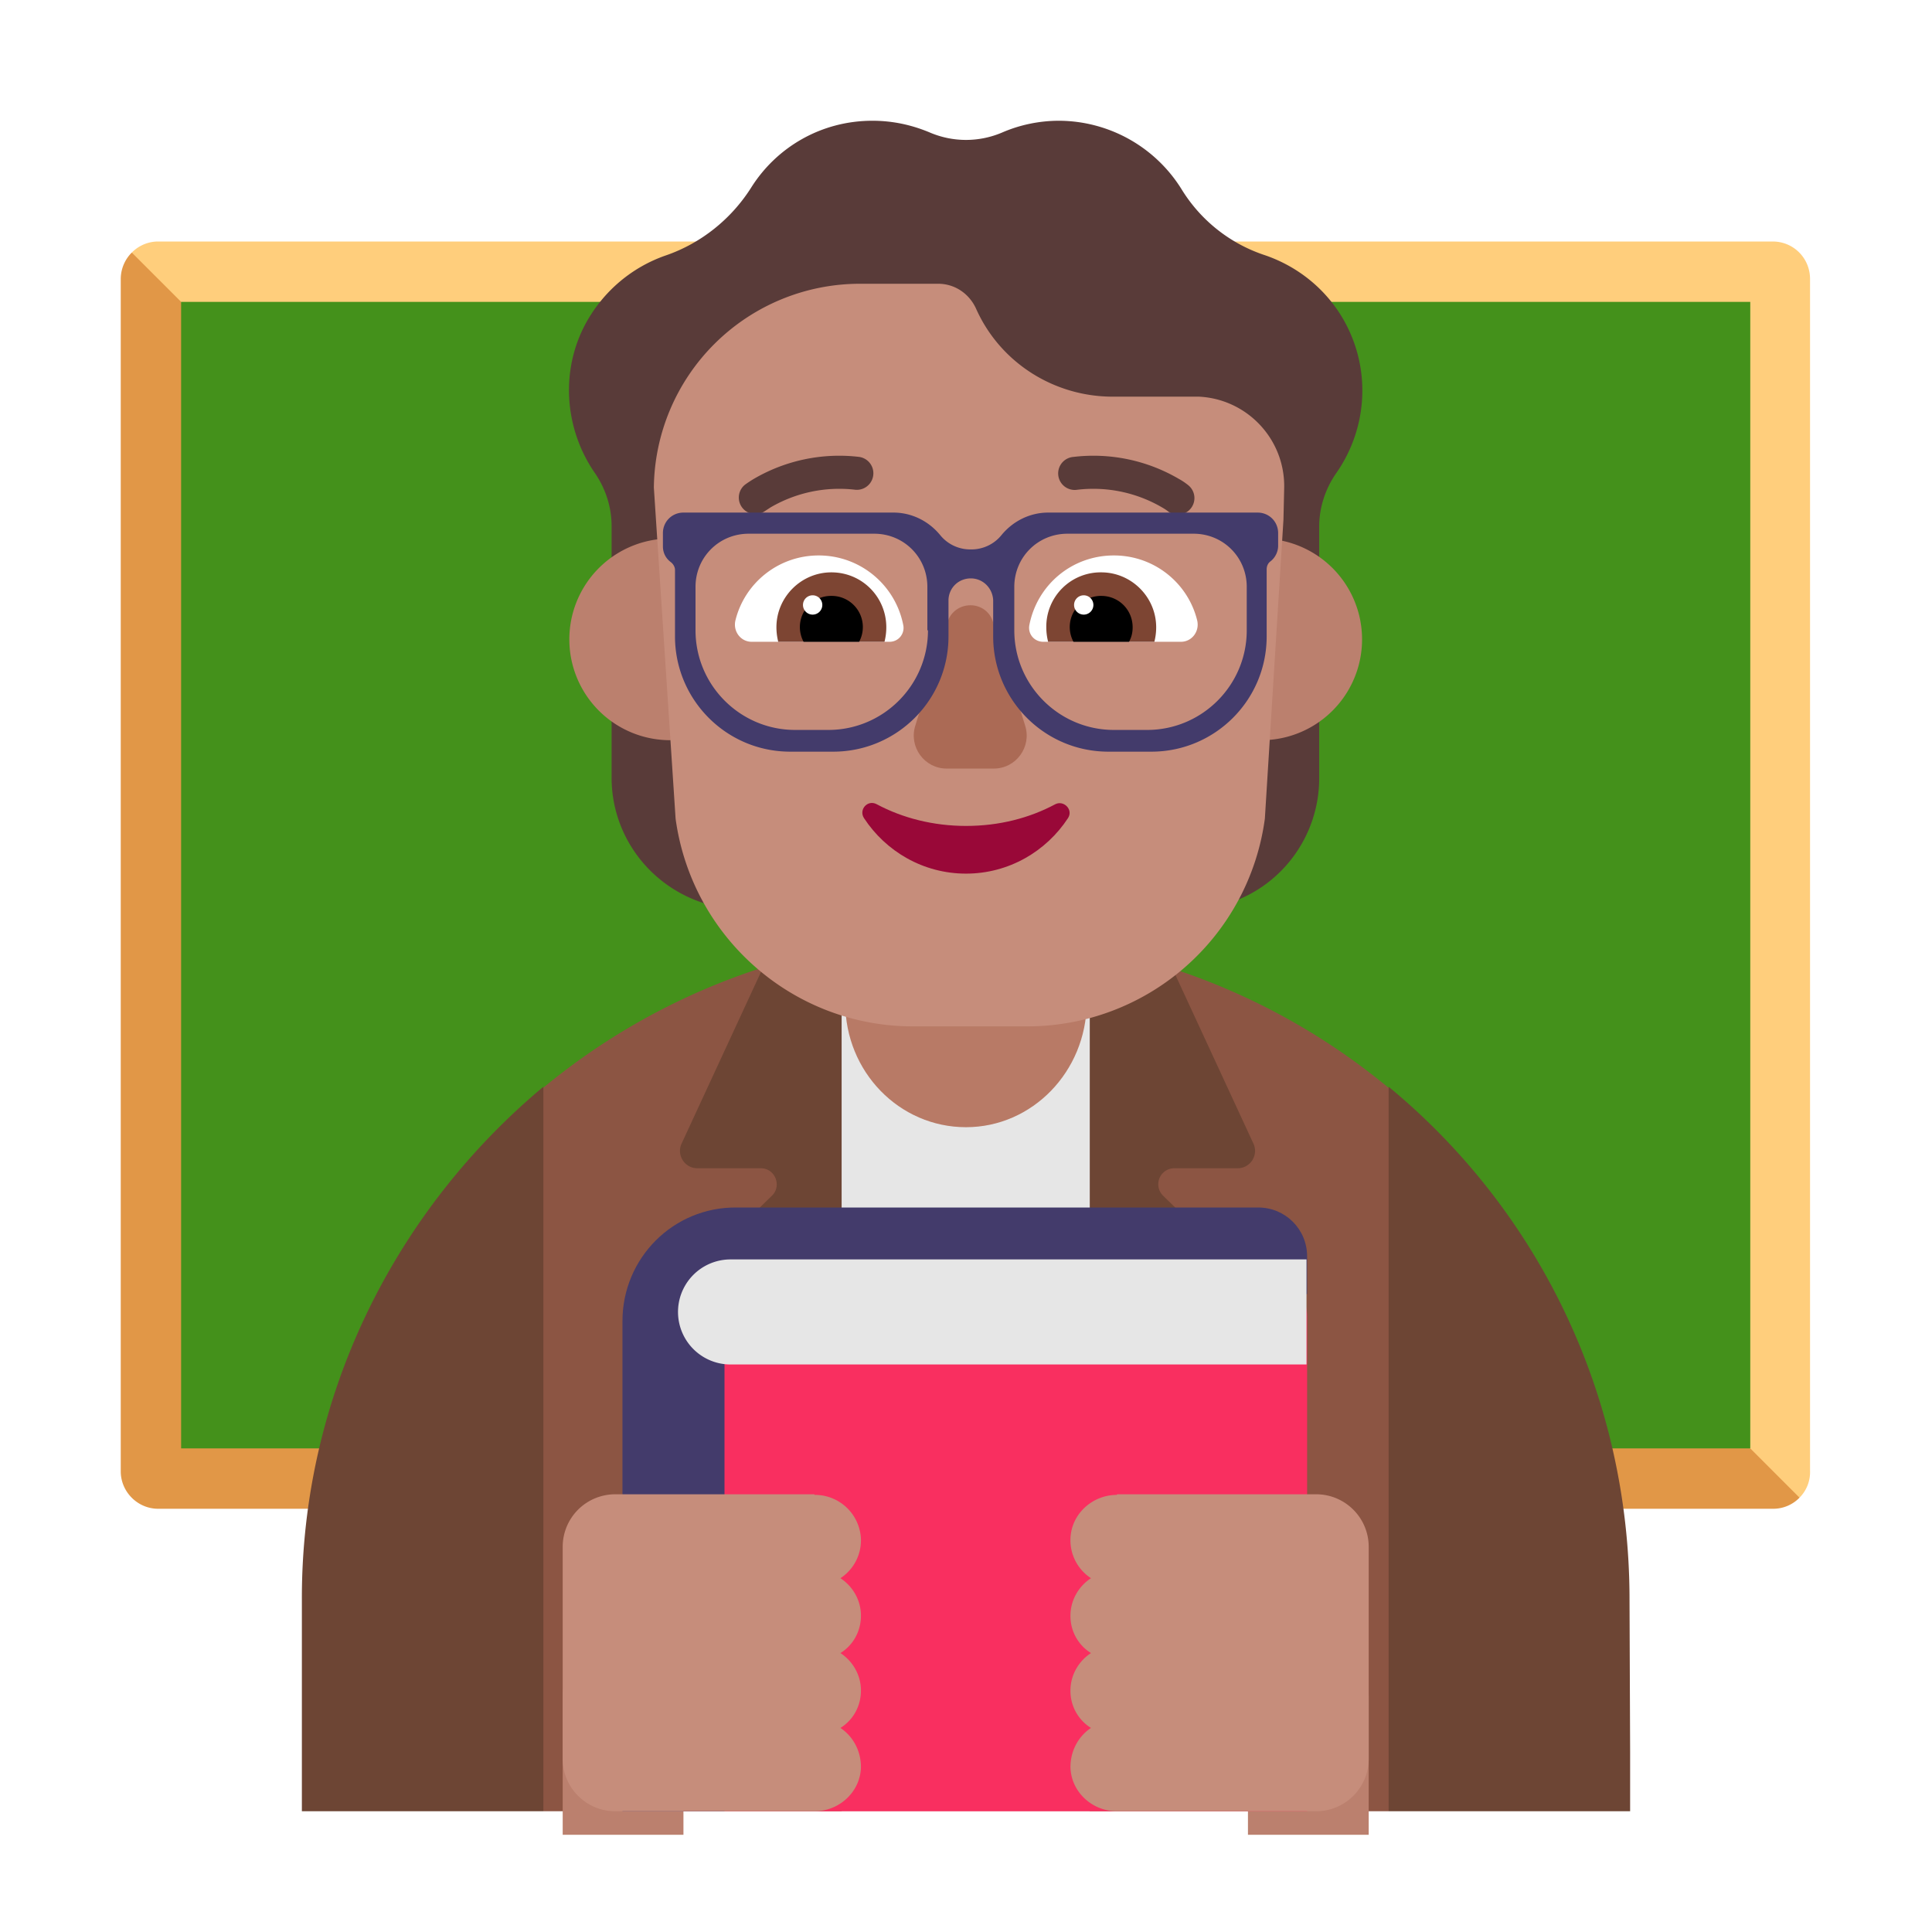 <svg xmlns="http://www.w3.org/2000/svg" xmlns:xlink="http://www.w3.org/1999/xlink" width="32" height="32" viewBox="0 0 32 32"><g fill="none"><g clip-path="url(#fluentEmojiFlatTeacherMedium0)"><path fill="#FFCE7C" d="m3 7l7.5 12l17 5l2.306.806a.6.6 0 0 0 .174-.446V4.62c0-.34-.27-.62-.62-.62H2.62c-.17 0-.325.07-.437.183z"/><path fill="#E19747" d="M2.62 24.99h26.75c.17 0 .325-.07.436-.184L29 24L3 5l-.817-.817A.62.62 0 0 0 2 4.62v19.75c0 .34.28.62.62.62"/><path fill="#44911B" d="M3 23.99V5h25.99v18.99z"/><path fill="#8C5543" d="M9 18.015a10.96 10.96 0 0 1 7-2.515c2.66 0 5.099.945 7 2.518L24.5 24L23 30H9l-1.5-6z"/><path fill="#6D4534" d="M11.29 18.94L12.65 16H14v14l-2.8-7.87a.95.95 0 0 1 .23-1l1.36-1.33c.16-.16.05-.45-.19-.45h-1.05c-.21 0-.35-.22-.26-.41m9.47 0L19.4 16H18v14l2.85-7.87c.13-.35.03-.74-.23-1l-1.36-1.33a.265.265 0 0 1 .19-.45h1.05c.21 0 .35-.22.26-.41M9 18c-2.43 2.03-4.01 5.09-4 8.5V30h4zm14 0v12h4v-1l-.01-2.51c0-3.41-1.54-6.47-3.99-8.49"/><path fill="#E6E6E6" d="M18.05 16.82h-4.11V30h4.11z"/><path fill="#B87A66" d="M16 18.67c-1.107 0-2-.92-2-2.06v-2.56c0-1.14.893-2.06 2-2.06s2 .92 2 2.06v2.56c-.01 1.14-.903 2.06-2 2.06"/><path fill="#593B39" d="M22.25 5.29c-.3-.52-.77-.88-1.29-1.06a2.56 2.56 0 0 1-1.38-1.08A2.4 2.4 0 0 0 17.54 2c-.33 0-.65.07-.93.19c-.39.17-.83.17-1.22 0c-.29-.12-.6-.19-.94-.19c-.85 0-1.59.44-2.01 1.11c-.33.52-.83.92-1.41 1.12c-.55.19-1.03.58-1.33 1.13c-.43.8-.34 1.76.15 2.47c.18.26.28.57.28.88v4.17c0 .93.59 1.75 1.47 2.06l1.89.65V8.17c.15-.14.27-.31.38-.5c.17-.29.27-.61.3-.92a2.32 2.32 0 0 0 1.82-.55c.42.35.95.57 1.54.57c.1 0 .19-.01.28-.02a2.37 2.37 0 0 0 .68 1.42v7.43l1.89-.65c.88-.3 1.47-1.13 1.47-2.06V8.72c0-.31.1-.62.28-.88c.52-.74.59-1.73.12-2.55"/><path fill="#BB806E" d="M12.77 10.59a1.67 1.67 0 1 1-3.34 0a1.67 1.67 0 0 1 3.34 0m9.79 0a1.67 1.67 0 1 1-3.34 0a1.67 1.67 0 0 1 3.34 0"/><path fill="#C68D7B" d="M10.83 8.076A3.414 3.414 0 0 1 14.24 4.7h1.3c.28 0 .52.17.63.42c.4.89 1.29 1.45 2.26 1.45h1.43c.8.04 1.43.71 1.41 1.52l-.012.518l-.308 4.952A3.97 3.97 0 0 1 17.02 17h-1.9c-1.98 0-3.66-1.47-3.93-3.44z"/><path fill="#593B39" d="M12.332 8.034a.274.274 0 0 0 .336.432l.095-.062a2.26 2.26 0 0 1 1.405-.292a.274.274 0 0 0 .064-.544a2.8 2.8 0 0 0-1.75.366a2 2 0 0 0-.137.09zm7.394.384a.274.274 0 0 0-.048-.384l-.002-.002l-.002-.002l-.01-.007a1 1 0 0 0-.135-.089a2.8 2.8 0 0 0-1.75-.366a.274.274 0 1 0 .063.544a2.26 2.26 0 0 1 1.405.292a1 1 0 0 1 .093.06l.003.003c.119.092.29.07.383-.049"/><path fill="#fff" d="M12.18 10.28c.15-.62.71-1.08 1.38-1.08c.69 0 1.27.49 1.4 1.15a.23.23 0 0 1-.23.28h-2.28c-.18 0-.31-.17-.27-.35m7.65 0c-.15-.62-.71-1.08-1.38-1.08c-.7 0-1.27.49-1.4 1.15c-.03.15.08.28.23.28h2.28c.18 0 .31-.17.27-.35"/><path fill="#7D4533" d="M12.86 10.39c0-.5.41-.91.91-.91c.51 0 .91.41.91.91q0 .12-.03.24h-1.76a1 1 0 0 1-.03-.24m6.29 0c0-.5-.41-.91-.91-.91a.9.9 0 0 0-.91.91q0 .12.03.24h1.76q.03-.12.03-.24"/><path fill="#000" d="M13.77 9.87a.516.516 0 0 1 .46.76h-.92a.516.516 0 0 1 .46-.76m4.47 0a.516.516 0 0 0-.46.76h.92q.06-.105.06-.24c0-.29-.23-.52-.52-.52"/><path fill="#fff" d="M13.62 10.02a.16.16 0 1 1-.32 0a.16.16 0 0 1 .32 0m4.49 0a.16.16 0 1 1-.32 0a.16.16 0 0 1 .32 0"/><path fill="#AB6A55" d="m15.69 10.31l-.53 1.71c-.11.35.15.71.52.71h.78c.37 0 .63-.36.52-.71l-.53-1.71c-.11-.38-.64-.38-.76 0"/><path fill="#990838" d="M16 13.68c-.54 0-1.05-.13-1.48-.36c-.15-.08-.3.09-.21.23c.36.55.98.92 1.69.92s1.33-.37 1.69-.92c.09-.14-.07-.3-.21-.23c-.43.23-.93.36-1.48.36"/><g fill="#BB806E" filter="url(#fluentEmojiFlatTeacherMedium1)"><path d="M9.32 24.1c0-.55.45-1 1-1c.56 0 1 .45 1 1v2.29h-2zm13.35 0c0-.55-.45-1-1-1c-.56 0-1 .45-1 1v2.29h2z"/></g><path fill="#433B6B" d="M20.83 8.49h-3.47c-.3 0-.58.14-.77.37a.64.64 0 0 1-.51.24a.64.64 0 0 1-.51-.24c-.19-.23-.47-.37-.77-.37h-3.48c-.19 0-.34.15-.34.34v.22c0 .11.05.2.13.26c.04.03.07.08.07.13v1.1c0 1.05.85 1.91 1.91 1.91h.71c1.05 0 1.91-.85 1.91-1.91v-.61c.01-.2.17-.35.37-.35s.36.16.37.36v.6c0 1.05.85 1.91 1.91 1.91h.71c1.05 0 1.91-.85 1.91-1.91V9.43c0-.05.02-.1.06-.13c.08-.06.13-.16.13-.26v-.21c0-.19-.15-.34-.34-.34m-5.46 1.95c0 .91-.74 1.65-1.65 1.65h-.55c-.91 0-1.65-.74-1.65-1.65v-.72c0-.49.39-.88.88-.88h2.08c.49 0 .88.39.88.88v.72zm5.28 0c0 .91-.74 1.65-1.65 1.65h-.55c-.91 0-1.65-.74-1.65-1.65v-.72c0-.49.39-.88.88-.88h2.09c.49 0 .88.39.88.88z"/><path fill="#F92F60" d="M11.31 22.88V30h10.34v-8.19c0-.45-.36-.81-.81-.81H13.2c-1.05-.01-1.89.84-1.89 1.88"/><path fill="#433B6B" d="M10.31 30v-8.12c0-1.04.84-1.89 1.89-1.88h8.64c.45 0 .81.36.81.81v.625H12V30z"/><path fill="#E6E6E6" d="M21.64 20.86H12.1a.87.87 0 0 0 0 1.74h9.54z"/><path fill="#C68D7B" d="M14.26 25.49a.763.763 0 0 0-.77-.73v-.01h-3.3a.87.87 0 0 0-.87.87v3.51c0 .48.39.87.87.87h3.3c.41 0 .76-.32.77-.73c0-.27-.13-.51-.34-.65c.21-.13.34-.36.34-.62s-.14-.49-.34-.62c.21-.13.34-.36.34-.62s-.14-.49-.34-.62a.75.75 0 0 0 .34-.65m3.47 0c.01-.41.36-.73.77-.73v-.01h3.3c.48 0 .87.39.87.87v3.51c0 .48-.39.87-.87.87h-3.3c-.41 0-.76-.32-.77-.73c0-.27.13-.51.34-.65a.72.72 0 0 1-.34-.62c0-.26.14-.49.34-.62a.72.72 0 0 1-.34-.62c0-.26.14-.49.34-.62a.75.75 0 0 1-.34-.65"/></g><defs><clipPath id="fluentEmojiFlatTeacherMedium0"><path fill="#fff" d="M0 0h32v32H0z"/></clipPath><filter id="fluentEmojiFlatTeacherMedium1" width="21.35" height="11.29" x="5.32" y="23.1" color-interpolation-filters="sRGB" filterUnits="userSpaceOnUse"><feFlood flood-opacity="0" result="BackgroundImageFix"/><feColorMatrix in="SourceAlpha" result="hardAlpha" values="0 0 0 0 0 0 0 0 0 0 0 0 0 0 0 0 0 0 127 0"/><feOffset dy="4"/><feGaussianBlur stdDeviation="2"/><feColorMatrix values="0 0 0 0 0 0 0 0 0 0 0 0 0 0 0 0 0 0 0.25 0"/><feBlend in2="BackgroundImageFix" result="effect1_dropShadow_11769_20773"/><feBlend in="SourceGraphic" in2="effect1_dropShadow_11769_20773" result="shape"/></filter></defs></g></svg>
